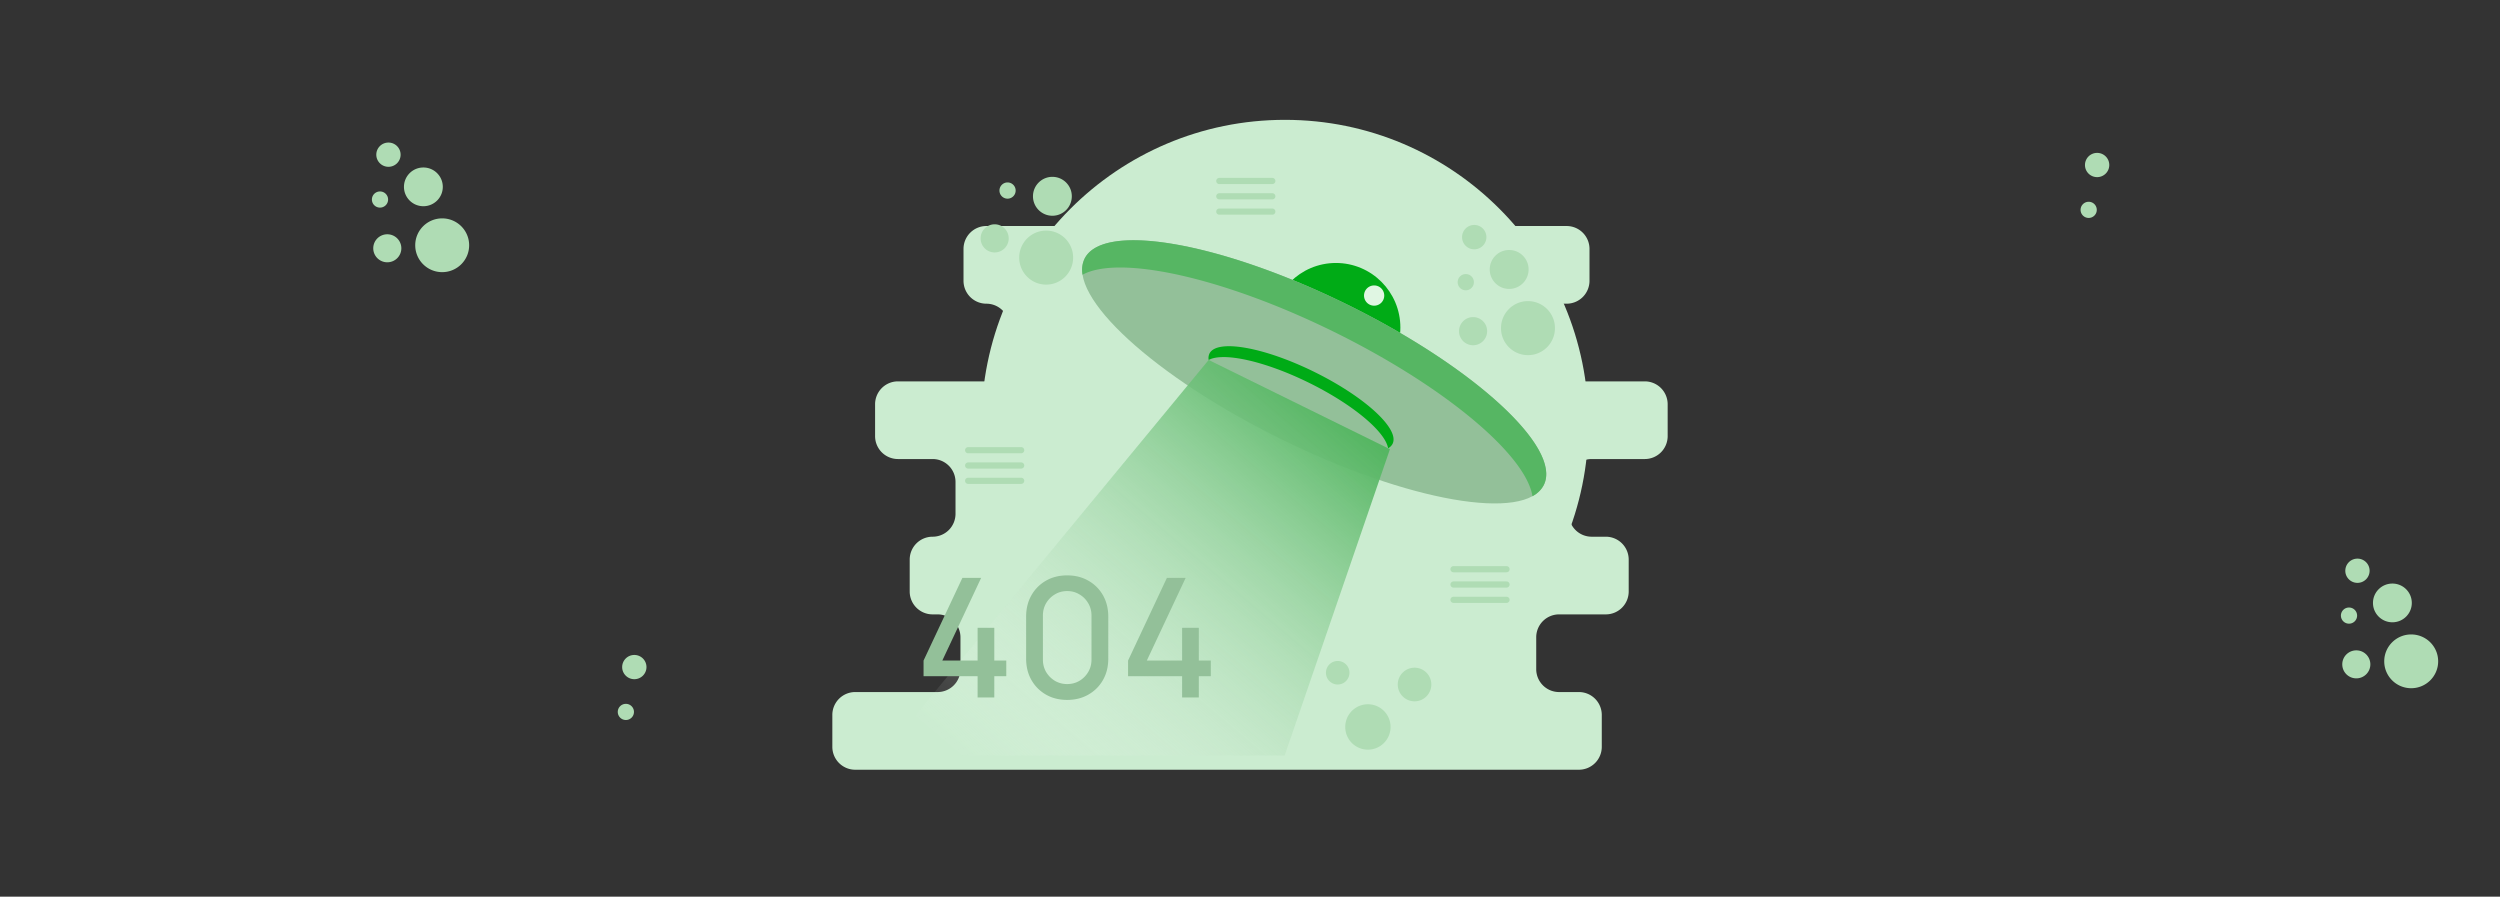 <svg width="1210" height="434" viewBox="0 0 1210 434" fill="none" xmlns="http://www.w3.org/2000/svg">
    <rect x="0" y="0" width="1210" height="434" fill="#333333" stroke="none"/>
    <path d="M621.908 352.337c81.134 0 146.907-65.89 146.907-147.169C768.815 123.89 703.042 58 621.908 58 540.773 58 475 123.89 475 205.168c0 81.279 65.773 147.169 146.908 147.169z" fill="#CBECD0"/>
    <path d="M807.149 211.088v-15.42c0-2.941-1.166-5.761-3.241-7.84a11.06 11.06 0 0 0-7.826-3.247h-39.063a11.056 11.056 0 0 1-7.826-3.247 11.087 11.087 0 0 1-3.242-7.84v-15.42a11.108 11.108 0 0 1 3.242-7.84 11.056 11.056 0 0 1 7.826-3.247h1.233a11.06 11.06 0 0 0 7.826-3.247 11.098 11.098 0 0 0 3.241-7.84v-15.42c0-2.94-1.166-5.76-3.241-7.839a11.06 11.06 0 0 0-7.826-3.247H477.408a11.056 11.056 0 0 0-7.826 3.247 11.094 11.094 0 0 0-3.242 7.839v15.42c0 2.941 1.166 5.761 3.242 7.84a11.056 11.056 0 0 0 7.826 3.247 11.055 11.055 0 0 1 7.825 3.247 11.087 11.087 0 0 1 3.242 7.84v15.42a11.108 11.108 0 0 1-3.242 7.84 11.058 11.058 0 0 1-7.825 3.247H434.61a11.056 11.056 0 0 0-7.826 3.247 11.095 11.095 0 0 0-3.242 7.84v15.42a11.107 11.107 0 0 0 3.242 7.839 11.064 11.064 0 0 0 7.826 3.247h16.793c2.935 0 5.75 1.168 7.826 3.248a11.097 11.097 0 0 1 3.241 7.839v15.42a11.107 11.107 0 0 1-3.241 7.84 11.073 11.073 0 0 1-7.826 3.247h-.041c-2.935 0-5.75 1.168-7.825 3.247a11.098 11.098 0 0 0-3.242 7.84v15.42c0 1.456.286 2.897.843 4.242a11.066 11.066 0 0 0 5.989 6.001c1.343.557 2.782.844 4.235.844h2.43a11.06 11.06 0 0 1 7.826 3.247 11.097 11.097 0 0 1 3.241 7.839v15.42c0 2.941-1.166 5.761-3.241 7.84a11.06 11.06 0 0 1-7.826 3.247h-39.875a11.055 11.055 0 0 0-7.825 3.248 11.093 11.093 0 0 0-3.242 7.839v15.42a11.09 11.09 0 0 0 6.832 10.243c1.343.557 2.782.844 4.235.844h350.277c2.935 0 5.75-1.168 7.825-3.247a11.098 11.098 0 0 0 3.242-7.84v-15.42c0-2.94-1.166-5.76-3.242-7.839a11.052 11.052 0 0 0-7.825-3.248h-9.596a11.06 11.06 0 0 1-7.826-3.247 11.098 11.098 0 0 1-3.241-7.84v-15.42c0-2.94 1.166-5.76 3.241-7.839a11.06 11.06 0 0 1 7.826-3.247h22.626c2.935 0 5.75-1.168 7.826-3.248a11.097 11.097 0 0 0 3.241-7.839v-15.42a11.1 11.1 0 0 0-3.241-7.84 11.06 11.06 0 0 0-7.826-3.247h-6.864a11.055 11.055 0 0 1-7.825-3.247 11.106 11.106 0 0 1-3.242-7.84v-15.42c0-2.94 1.166-5.76 3.242-7.839a11.052 11.052 0 0 1 7.825-3.248h25.722a11.06 11.06 0 0 0 7.826-3.247 11.097 11.097 0 0 0 3.241-7.839z" fill="#CBECD0"/>
    <path d="M468.586 217.896h25.657M468.586 225.304h25.657M468.586 232.711h25.657M703.5 275.499h25.656M703.5 282.906h25.656M703.5 290.314h25.656M590.142 87.6h25.655M590.142 95.008h25.655M590.142 102.416h25.655" stroke="#AFDCB4" stroke-width="3" stroke-miterlimit="10" stroke-linecap="round"/>
    <path d="M662.067 362.835c6.057 0 10.966-4.919 10.966-10.986 0-6.067-4.909-10.986-10.966-10.986-6.056 0-10.966 4.919-10.966 10.986 0 6.067 4.91 10.986 10.966 10.986zM647.445 331.302a5.692 5.692 0 0 0 5.687-5.697 5.691 5.691 0 0 0-5.687-5.696 5.691 5.691 0 0 0-5.686 5.696 5.692 5.692 0 0 0 5.686 5.697zM684.641 339.439c4.486 0 8.123-3.643 8.123-8.137 0-4.495-3.637-8.138-8.123-8.138-4.487 0-8.123 3.643-8.123 8.138 0 4.494 3.636 8.137 8.123 8.137zM506.347 137.753c7.206 0 13.048-5.852 13.048-13.071 0-7.219-5.842-13.071-13.048-13.071s-13.048 5.852-13.048 13.071c0 7.219 5.842 13.071 13.048 13.071zM481.415 122.181c3.753 0 6.796-3.048 6.796-6.808s-3.043-6.809-6.796-6.809c-3.754 0-6.796 3.049-6.796 6.809 0 3.76 3.042 6.808 6.796 6.808zM487.657 96.156a3.924 3.924 0 0 0 3.92-3.927 3.924 3.924 0 0 0-3.92-3.927 3.924 3.924 0 0 0-3.92 3.927 3.924 3.924 0 0 0 3.92 3.927zM509.359 104.423c5.191 0 9.398-4.216 9.398-9.415 0-5.2-4.207-9.415-9.398-9.415-5.19 0-9.398 4.215-9.398 9.415 0 5.199 4.208 9.415 9.398 9.415z" fill="#AFDCB4"/>
    <path d="M739.54 171.887c7.206 0 13.048-5.852 13.048-13.071 0-7.219-5.842-13.071-13.048-13.071s-13.048 5.852-13.048 13.071c0 7.219 5.842 13.071 13.048 13.071zM712.974 167.097c3.753 0 6.796-3.048 6.796-6.808s-3.043-6.809-6.796-6.809c-3.754 0-6.797 3.049-6.797 6.809 0 3.76 3.043 6.808 6.797 6.808zM713.531 120.665a5.888 5.888 0 0 0 5.882-5.893 5.887 5.887 0 0 0-5.882-5.893 5.888 5.888 0 0 0-5.883 5.893 5.888 5.888 0 0 0 5.883 5.893zM709.44 140.506a3.924 3.924 0 0 0 3.92-3.927 3.924 3.924 0 0 0-3.92-3.928 3.924 3.924 0 0 0-3.92 3.928 3.924 3.924 0 0 0 3.92 3.927zM730.435 139.832c5.191 0 9.399-4.215 9.399-9.415 0-5.2-4.208-9.415-9.399-9.415-5.19 0-9.398 4.215-9.398 9.415 0 5.2 4.208 9.415 9.398 9.415z" fill="#CCE7CF"/>
    <path d="M739.54 171.887c7.206 0 13.048-5.852 13.048-13.071 0-7.219-5.842-13.071-13.048-13.071s-13.048 5.852-13.048 13.071c0 7.219 5.842 13.071 13.048 13.071zM712.974 167.097c3.753 0 6.796-3.048 6.796-6.808s-3.043-6.809-6.796-6.809c-3.754 0-6.797 3.049-6.797 6.809 0 3.76 3.043 6.808 6.797 6.808zM713.531 120.665a5.888 5.888 0 0 0 5.882-5.893 5.887 5.887 0 0 0-5.882-5.893 5.888 5.888 0 0 0-5.883 5.893 5.888 5.888 0 0 0 5.883 5.893zM709.44 140.506a3.924 3.924 0 0 0 3.92-3.927 3.924 3.924 0 0 0-3.92-3.928 3.924 3.924 0 0 0-3.92 3.928 3.924 3.924 0 0 0 3.92 3.927zM730.435 139.832c5.191 0 9.399-4.215 9.399-9.415 0-5.2-4.208-9.415-9.399-9.415-5.19 0-9.398 4.215-9.398 9.415 0 5.2 4.208 9.415 9.398 9.415z" fill="#AFDCB4"/>
    <path d="M646.589 189.773c17.228 0 31.194-13.99 31.194-31.249 0-17.258-13.966-31.249-31.194-31.249-17.227 0-31.193 13.991-31.193 31.249 0 17.259 13.966 31.249 31.193 31.249z" fill="#00AB16"/>
    <path d="M665.083 147.953a4.897 4.897 0 0 0 4.893-4.902 4.898 4.898 0 0 0-4.893-4.902 4.898 4.898 0 0 0-4.894 4.902 4.897 4.897 0 0 0 4.894 4.902z" fill="#E0F6E3"/>
    <path d="M747.23 234.689c8.827-17.994-33.787-57.08-95.179-87.3-61.393-30.22-118.317-40.13-127.143-22.136-8.827 17.995 33.787 57.081 95.179 87.301 61.393 30.22 118.317 40.13 127.143 22.135z" fill="#93C099"/>
    <path d="M645.578 160.586c53.679 26.424 92.999 59.624 96.133 79.579a12.694 12.694 0 0 0 5.519-5.476c8.827-17.995-33.786-57.081-95.179-87.301-61.392-30.22-118.315-40.13-127.142-22.136a12.739 12.739 0 0 0-.955 7.723c17.683-9.708 67.944 1.188 121.624 27.611z" fill="#56B663"/>
    <path d="M674.02 214.78c3.519-7.175-13.472-22.76-37.951-34.809-24.479-12.05-47.176-16.001-50.696-8.826-3.519 7.175 13.472 22.76 37.951 34.809 24.479 12.05 47.176 16.001 50.696 8.826z" fill="#93C099"/>
    <path d="M633.488 185.233c21.404 10.536 37.082 23.774 38.332 31.731a5.062 5.062 0 0 0 2.2-2.184c3.52-7.175-13.471-22.76-37.95-34.809-24.479-12.05-47.177-16.002-50.696-8.827a5.085 5.085 0 0 0-.381 3.08c7.051-3.871 27.092.473 48.495 11.009z" fill="#00AB16"/>
    <path d="M621.766 365.666H427.027l157.966-191.442 87.737 43.188-50.964 148.254z" fill="url(#wrbo10zf0a)"/>
    <g clip-path="url(#cou2tnsa0b)">
        <path d="M473.16 337.556v-10.288H447v-7.555l18.8-40.024h9.08l-18.8 40.024h17.08V303.84h8.08v15.873h5.8v7.555h-5.8v10.288h-8.08zm43.367 1.205c-3.867 0-7.294-.857-10.28-2.572-2.987-1.714-5.333-4.072-7.04-7.072-1.707-3.001-2.56-6.443-2.56-10.328v-20.334c0-3.884.853-7.327 2.56-10.327 1.707-3.001 4.053-5.358 7.04-7.073 2.986-1.714 6.413-2.572 10.28-2.572 3.84 0 7.253.858 10.24 2.572 3.013 1.715 5.373 4.072 7.08 7.073 1.706 3 2.56 6.443 2.56 10.327v20.334c0 3.885-.854 7.327-2.56 10.328-1.707 3-4.067 5.358-7.08 7.072-2.987 1.715-6.4 2.572-10.24 2.572zm0-7.675c2.187 0 4.16-.523 5.92-1.567a12 12 0 0 0 4.24-4.26c1.066-1.795 1.6-3.791 1.6-5.988v-21.378c0-2.17-.534-4.153-1.6-5.948a11.58 11.58 0 0 0-4.24-4.259c-1.76-1.072-3.733-1.608-5.92-1.608s-4.173.536-5.96 1.608c-1.76 1.045-3.173 2.464-4.24 4.259-1.04 1.795-1.56 3.778-1.56 5.948v21.378c0 2.197.52 4.193 1.56 5.988a12.445 12.445 0 0 0 4.24 4.26c1.787 1.044 3.773 1.567 5.96 1.567zm55.617 6.47v-10.288h-26.16v-7.555l18.8-40.024h9.08l-18.8 40.024h17.08V303.84h8.08v15.873h5.8v7.555h-5.8v10.288h-8.08z" fill="#93C099"/>
    </g>
    <path d="M214.02 131.718c7.206 0 13.048-5.826 13.048-13.011 0-7.186-5.842-13.011-13.048-13.011s-13.047 5.825-13.047 13.011c0 7.185 5.841 13.011 13.047 13.011zM187.454 126.95c3.754 0 6.796-3.034 6.796-6.777 0-3.742-3.042-6.777-6.796-6.777-3.753 0-6.796 3.035-6.796 6.777 0 3.743 3.043 6.777 6.796 6.777zM188.011 80.731c3.249 0 5.883-2.626 5.883-5.865 0-3.24-2.634-5.866-5.883-5.866-3.248 0-5.882 2.626-5.882 5.866 0 3.24 2.634 5.865 5.882 5.865zM183.92 100.481c2.165 0 3.92-1.75 3.92-3.909a3.914 3.914 0 0 0-3.92-3.909 3.914 3.914 0 0 0-3.92 3.91 3.914 3.914 0 0 0 3.92 3.908zM204.916 99.81c5.19 0 9.398-4.195 9.398-9.371s-4.208-9.372-9.398-9.372c-5.191 0-9.398 4.196-9.398 9.372s4.207 9.371 9.398 9.371zM1167.02 333.095c7.21 0 13.05-5.826 13.05-13.011 0-7.186-5.84-13.011-13.05-13.011-7.21 0-13.05 5.825-13.05 13.011 0 7.185 5.84 13.011 13.05 13.011zM1140.45 328.327c3.76 0 6.8-3.034 6.8-6.777 0-3.742-3.04-6.777-6.8-6.777-3.75 0-6.79 3.035-6.79 6.777 0 3.743 3.04 6.777 6.79 6.777zM1141.01 282.108c3.25 0 5.88-2.626 5.88-5.865 0-3.24-2.63-5.866-5.88-5.866a5.871 5.871 0 0 0-5.88 5.866c0 3.239 2.63 5.865 5.88 5.865zM1136.92 301.858c2.17 0 3.92-1.75 3.92-3.909a3.911 3.911 0 0 0-3.92-3.909c-2.16 0-3.92 1.75-3.92 3.909a3.918 3.918 0 0 0 3.92 3.909zM1157.92 301.187c5.19 0 9.39-4.195 9.39-9.371s-4.2-9.372-9.39-9.372-9.4 4.196-9.4 9.372 4.21 9.371 9.4 9.371zM1015.01 85.731c3.25 0 5.88-2.626 5.88-5.865 0-3.24-2.63-5.866-5.88-5.866s-5.88 2.626-5.88 5.866c0 3.24 2.63 5.865 5.88 5.865zM1010.92 105.481c2.17 0 3.92-1.75 3.92-3.909a3.911 3.911 0 0 0-3.92-3.909c-2.16 0-3.92 1.75-3.92 3.909a3.918 3.918 0 0 0 3.92 3.909zM307.011 328.731c3.249 0 5.883-2.626 5.883-5.865 0-3.24-2.634-5.866-5.883-5.866-3.248 0-5.882 2.626-5.882 5.866 0 3.239 2.634 5.865 5.882 5.865zM302.92 348.481c2.165 0 3.92-1.75 3.92-3.909a3.914 3.914 0 0 0-3.92-3.909 3.914 3.914 0 0 0-3.92 3.909 3.914 3.914 0 0 0 3.92 3.909z" fill="#AFDCB4"/>
    <defs>
        <linearGradient id="wrbo10zf0a" x1="655.997" y1="207.521" x2="497.15" y2="395.304" gradientUnits="userSpaceOnUse">
            <stop stop-color="#56B663"/>
            <stop offset="1" stop-color="#fff" stop-opacity="0"/>
        </linearGradient>
        <clipPath id="cou2tnsa0b">
            <path fill="#fff" transform="translate(447 278.282)" d="M0 0h140v61.282H0z"/>
        </clipPath>
    </defs>
</svg>
